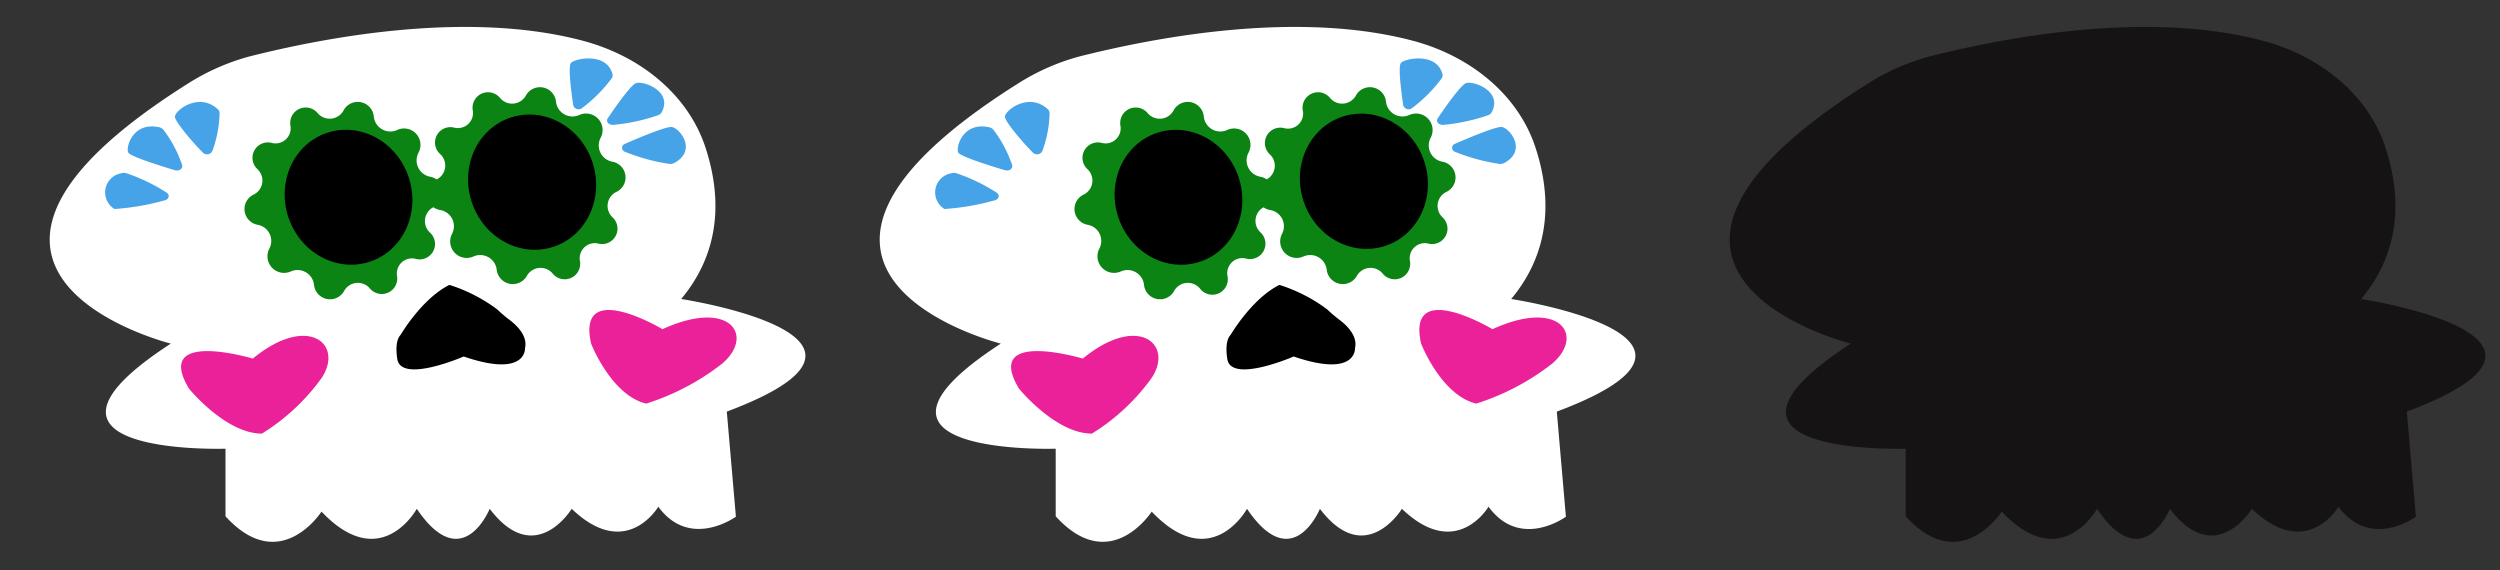 <svg xmlns="http://www.w3.org/2000/svg" width="250" height="57" viewBox="0 0 250 57"><rect x="0" y="0" width="250" height="57" fill="#333333" stroke="none"/><defs><style>.cls-1{fill:#fff;}.cls-2{fill:#0b8414;}.cls-3{fill:#ea2199;}.cls-4{fill:#46a3e8;}.cls-5{fill:#161315;}</style></defs><g id="Animated_items" data-name="Animated items"><g id="skeleton_female_2" data-name="skeleton female 2"><path class="cls-1" d="M17.08,34.36s-28.35-7.07,1.71-26A22.36,22.36,0,0,1,25,5.63C31.5,4,46.05.94,58,4c6.16,1.55,10.86,5.61,12.54,10.73,1.42,4.3,1.89,10-2.42,15.17,0,0,24.6,3.75,4.56,11.26l.91,10.51S69,55,65.83,50.67c0,0-3.19,5.46-8.66.21,0,0-3.65,6-8.2,0,0,0-2.73,6.75-7.29,0,0,0-3.58,6.56-9.53.28,0,0-4.14,6.47-9.6.47V44.87S-.23,45.62,17.08,34.36Z"/><path class="cls-2" d="M34.38,11h0a1.61,1.61,0,0,1,3,.65h0A1.66,1.66,0,0,0,39.72,13h0a1.64,1.64,0,0,1,2.13,2.27h0A1.66,1.66,0,0,0,43,17.67h0a1.6,1.6,0,0,1,.45,3h0A1.56,1.56,0,0,0,43,23.26h0a1.54,1.54,0,0,1-1.42,2.63h0a1.51,1.51,0,0,0-1.87,1.74h0A1.55,1.55,0,0,1,37,28.86h0a1.57,1.57,0,0,0-2.6.26h0a1.61,1.61,0,0,1-3-.65h0a1.66,1.66,0,0,0-2.33-1.32h0a1.66,1.66,0,0,1-2.14-2.28h0a1.64,1.64,0,0,0-1.16-2.39h0a1.6,1.6,0,0,1-.45-3h0a1.56,1.56,0,0,0,.43-2.56h0a1.54,1.54,0,0,1,1.42-2.63h0a1.51,1.51,0,0,0,1.87-1.74h0a1.55,1.55,0,0,1,2.73-1.23h0A1.58,1.58,0,0,0,34.38,11Z"/><path class="cls-2" d="M52.6,9.53h0a1.61,1.61,0,0,1,3,.65h0a1.66,1.66,0,0,0,2.33,1.32h0a1.65,1.65,0,0,1,2.14,2.27h0a1.65,1.65,0,0,0,1.17,2.4h0a1.6,1.6,0,0,1,.44,3h0a1.56,1.56,0,0,0-.43,2.56h0a1.54,1.54,0,0,1-1.41,2.63h0A1.51,1.51,0,0,0,58,26.13h0a1.55,1.55,0,0,1-2.73,1.23h0a1.57,1.57,0,0,0-2.6.26h0a1.62,1.62,0,0,1-3-.65h0a1.66,1.66,0,0,0-2.33-1.32h0a1.65,1.65,0,0,1-2.13-2.28h0A1.64,1.64,0,0,0,44,21h0a1.6,1.6,0,0,1-.45-3h0A1.56,1.56,0,0,0,44,15.39h0a1.54,1.54,0,0,1,1.41-2.63h0A1.51,1.51,0,0,0,47.27,11h0A1.55,1.55,0,0,1,50,9.79h0A1.57,1.57,0,0,0,52.6,9.53Z"/><path class="cls-3" d="M25.28,35.86s-10-3-6.38,3c0,0,3.65,4.5,7.29,4.5a20.87,20.87,0,0,0,6-5.6C34.39,34.36,30.75,31.36,25.28,35.86Z"/><path class="cls-3" d="M66.25,32.92s-8.63-5.16-7.14,1.44c0,0,2,5.16,5.51,6a24.14,24.14,0,0,0,7.6-4C75.51,33.55,73,29.83,66.25,32.92Z"/><path d="M40.06,33.49s2.11-3.62,4.88-5a16,16,0,0,1,4.78,2.45,14.19,14.19,0,0,0,1.17,1c.77.57,1.9,1.64,1.61,2.88,0,0,.19,3-6.13.83,0,0-6.16,2.68-6.63.31C39.74,35.93,39.39,34.18,40.06,33.49Z"/><ellipse cx="34.85" cy="19.73" rx="6.34" ry="6.79" transform="translate(-4.47 12.14) rotate(-18.6)"/><ellipse cx="53.07" cy="18.23" rx="6.34" ry="6.79" transform="matrix(0.95, -0.32, 0.32, 0.95, -3.04, 17.88)"/><path class="cls-4" d="M21.24,15.09a.59.59,0,0,1-1,.12c-1-1-2.73-3.05-2.75-3.53,0-.64,2.39-2.5,4.29-.76a.58.58,0,0,1,.18.42A11.68,11.68,0,0,1,21.24,15.09Z"/><path class="cls-4" d="M16.66,19.26c.36.25.24.68-.21.78a24.69,24.69,0,0,1-5,.86,1.94,1.94,0,0,1,.67-3.57.83.83,0,0,1,.54,0A18.11,18.11,0,0,1,16.66,19.26Z"/><path class="cls-4" d="M18.21,16.49c.11.37-.29.66-.73.53-1.48-.45-4.3-1.33-4.63-1.73s.35-3.17,3.09-2.56a.76.76,0,0,1,.43.28A12.43,12.43,0,0,1,18.21,16.49Z"/><path class="cls-4" d="M62.5,15.18a.42.42,0,0,1,0-.8c1.4-.61,4.09-1.74,4.67-1.68.77.08,2.62,2.33.24,3.61a.91.91,0,0,1-.54.07A19.39,19.39,0,0,1,62.5,15.18Z"/><path class="cls-4" d="M58.22,10.8a.56.56,0,0,1-.9-.29c-.19-1.3-.52-3.77-.24-4.2s3.58-1.17,4.17,1.11a.51.51,0,0,1-.1.44A14.73,14.73,0,0,1,58.22,10.8Z"/><path class="cls-4" d="M61.3,12.49c-.46,0-.74-.34-.52-.67.77-1.14,2.28-3.29,2.81-3.5.7-.28,3.73.78,2.57,2.92a.66.66,0,0,1-.4.3A19.16,19.16,0,0,1,61.3,12.49Z"/><path class="cls-1" d="M100.08,34.36s-28.35-7.07,1.71-26A22.36,22.36,0,0,1,108,5.63C114.5,4,129.05.94,141,4c6.16,1.55,10.86,5.61,12.54,10.73,1.42,4.3,1.89,10-2.42,15.17,0,0,24.6,3.75,4.56,11.26l.91,10.51s-4.55,3.35-7.74-1c0,0-3.19,5.46-8.66.21,0,0-3.65,6-8.2,0,0,0-2.73,6.75-7.29,0,0,0-3.58,6.56-9.53.28,0,0-4.14,6.47-9.6.47V44.87S82.77,45.62,100.08,34.36Z"/><path class="cls-2" d="M117.38,11h0a1.61,1.61,0,0,1,3,.65h0A1.66,1.66,0,0,0,122.72,13h0a1.64,1.64,0,0,1,2.13,2.27h0a1.66,1.66,0,0,0,1.17,2.4h0a1.6,1.6,0,0,1,.45,3h0a1.56,1.56,0,0,0-.43,2.56h0a1.54,1.54,0,0,1-1.42,2.63h0a1.51,1.51,0,0,0-1.87,1.74h0A1.55,1.55,0,0,1,120,28.86h0a1.57,1.57,0,0,0-2.6.26h0a1.61,1.61,0,0,1-3-.65h0a1.66,1.66,0,0,0-2.33-1.32h0a1.66,1.66,0,0,1-2.14-2.28h0a1.64,1.64,0,0,0-1.16-2.39h0a1.6,1.6,0,0,1-.45-3h0a1.56,1.56,0,0,0,.43-2.56h0a1.54,1.54,0,0,1,1.42-2.63h0a1.51,1.51,0,0,0,1.87-1.74h0a1.55,1.55,0,0,1,2.73-1.23h0A1.58,1.58,0,0,0,117.38,11Z"/><path class="cls-2" d="M135.6,9.53h0a1.61,1.61,0,0,1,3,.65h0a1.66,1.66,0,0,0,2.33,1.32h0a1.65,1.65,0,0,1,2.14,2.27h0a1.65,1.65,0,0,0,1.17,2.4h0a1.6,1.6,0,0,1,.44,3h0a1.56,1.56,0,0,0-.43,2.56h0a1.54,1.54,0,0,1-1.41,2.63h0A1.51,1.51,0,0,0,141,26.13h0a1.55,1.55,0,0,1-2.73,1.23h0a1.57,1.57,0,0,0-2.6.26h0a1.62,1.62,0,0,1-3-.65h0a1.66,1.66,0,0,0-2.33-1.32h0a1.65,1.65,0,0,1-2.13-2.28h0A1.64,1.64,0,0,0,127,21h0a1.6,1.6,0,0,1-.45-3h0a1.56,1.56,0,0,0,.44-2.56h0a1.54,1.54,0,0,1,1.41-2.63h0A1.51,1.51,0,0,0,130.27,11h0A1.55,1.55,0,0,1,133,9.79h0A1.57,1.57,0,0,0,135.6,9.53Z"/><path class="cls-3" d="M108.28,35.86s-10-3-6.38,3c0,0,3.65,4.5,7.29,4.5a20.87,20.87,0,0,0,6-5.6C117.39,34.36,113.75,31.36,108.28,35.86Z"/><path class="cls-3" d="M149.25,32.92s-8.63-5.16-7.14,1.44c0,0,2,5.16,5.51,6a24.14,24.14,0,0,0,7.6-4C158.51,33.55,156,29.83,149.25,32.92Z"/><path d="M123.06,33.49s2.11-3.62,4.88-5a16,16,0,0,1,4.78,2.45,14.19,14.19,0,0,0,1.17,1c.77.57,1.9,1.64,1.61,2.88,0,0,.19,3-6.13.83,0,0-6.16,2.68-6.63.31C122.74,35.93,122.39,34.18,123.06,33.49Z"/><ellipse cx="117.85" cy="19.73" rx="6.34" ry="6.79" transform="translate(-0.14 38.62) rotate(-18.6)"/><ellipse cx="136.07" cy="18.23" rx="6.34" ry="6.79" transform="matrix(0.95, -0.32, 0.32, 0.95, 1.29, 44.35)"/><path class="cls-4" d="M104.24,15.09a.59.59,0,0,1-1,.12c-1-1-2.73-3.05-2.75-3.53,0-.64,2.39-2.5,4.29-.76a.58.58,0,0,1,.18.42A11.68,11.68,0,0,1,104.24,15.09Z"/><path class="cls-4" d="M99.66,19.26c.36.25.24.68-.21.78a24.69,24.69,0,0,1-5,.86,1.94,1.94,0,0,1,.67-3.57.83.83,0,0,1,.54,0A18.11,18.11,0,0,1,99.66,19.26Z"/><path class="cls-4" d="M101.21,16.49c.11.37-.29.66-.73.53-1.48-.45-4.3-1.33-4.63-1.73s.35-3.17,3.09-2.56a.76.76,0,0,1,.43.28A12.43,12.43,0,0,1,101.21,16.49Z"/><path class="cls-4" d="M145.5,15.18a.42.42,0,0,1,0-.8c1.4-.61,4.09-1.74,4.67-1.68.77.08,2.62,2.33.24,3.61a.91.91,0,0,1-.54.07A19.39,19.39,0,0,1,145.5,15.18Z"/><path class="cls-4" d="M141.22,10.8a.56.56,0,0,1-.9-.29c-.19-1.3-.52-3.77-.24-4.2s3.58-1.17,4.17,1.11a.51.51,0,0,1-.1.44A14.73,14.73,0,0,1,141.22,10.8Z"/><path class="cls-4" d="M144.3,12.49c-.46,0-.74-.34-.52-.67.77-1.14,2.28-3.29,2.81-3.5.7-.28,3.73.78,2.57,2.92a.66.66,0,0,1-.4.3A19.16,19.16,0,0,1,144.3,12.49Z"/><path class="cls-5" d="M185.08,34.36s-28.35-7.07,1.71-26A22.36,22.36,0,0,1,193,5.63C199.5,4,214.05.94,226,4c6.16,1.55,10.86,5.61,12.54,10.73,1.42,4.3,1.89,10-2.42,15.17,0,0,24.6,3.75,4.56,11.26l.91,10.51s-4.55,3.35-7.74-1c0,0-3.19,5.46-8.66.21,0,0-3.65,6-8.2,0,0,0-2.73,6.75-7.29,0,0,0-3.58,6.56-9.53.28,0,0-4.14,6.47-9.6.47V44.87S167.77,45.62,185.08,34.36Z"/><path class="cls-5" d="M202.38,11h0a1.61,1.61,0,0,1,3,.65h0A1.66,1.66,0,0,0,207.72,13h0a1.64,1.64,0,0,1,2.13,2.27h0a1.66,1.66,0,0,0,1.17,2.4h0a1.6,1.6,0,0,1,.45,3h0a1.56,1.56,0,0,0-.43,2.56h0a1.54,1.54,0,0,1-1.42,2.63h0a1.51,1.51,0,0,0-1.87,1.74h0A1.55,1.55,0,0,1,205,28.86h0a1.57,1.57,0,0,0-2.6.26h0a1.61,1.61,0,0,1-3-.65h0a1.66,1.66,0,0,0-2.33-1.32h0a1.66,1.66,0,0,1-2.14-2.28h0a1.64,1.64,0,0,0-1.16-2.39h0a1.6,1.6,0,0,1-.45-3h0a1.56,1.56,0,0,0,.43-2.56h0a1.54,1.54,0,0,1,1.42-2.63h0a1.51,1.51,0,0,0,1.87-1.74h0a1.55,1.55,0,0,1,2.73-1.23h0A1.58,1.58,0,0,0,202.38,11Z"/><path class="cls-5" d="M220.6,9.53h0a1.61,1.61,0,0,1,3,.65h0a1.66,1.66,0,0,0,2.33,1.32h0a1.65,1.65,0,0,1,2.14,2.27h0a1.65,1.65,0,0,0,1.17,2.4h0a1.6,1.6,0,0,1,.44,3h0a1.56,1.56,0,0,0-.43,2.56h0a1.54,1.54,0,0,1-1.41,2.63h0A1.51,1.51,0,0,0,226,26.13h0a1.55,1.55,0,0,1-2.73,1.23h0a1.57,1.57,0,0,0-2.6.26h0a1.62,1.62,0,0,1-3-.65h0a1.66,1.66,0,0,0-2.33-1.32h0a1.65,1.65,0,0,1-2.13-2.28h0A1.64,1.64,0,0,0,212,21h0a1.6,1.6,0,0,1-.45-3h0a1.56,1.56,0,0,0,.44-2.56h0a1.54,1.54,0,0,1,1.41-2.63h0A1.51,1.51,0,0,0,215.27,11h0A1.55,1.55,0,0,1,218,9.79h0A1.57,1.57,0,0,0,220.6,9.53Z"/><path class="cls-5" d="M193.28,35.86s-10-3-6.38,3c0,0,3.65,4.5,7.29,4.5a20.87,20.87,0,0,0,6-5.6C202.39,34.36,198.75,31.36,193.28,35.86Z"/><path class="cls-5" d="M234.25,32.92s-8.63-5.16-7.14,1.44c0,0,2,5.16,5.51,6a24.14,24.14,0,0,0,7.6-4C243.51,33.55,241,29.83,234.25,32.92Z"/><path class="cls-5" d="M208.06,33.49s2.11-3.62,4.88-5a16,16,0,0,1,4.78,2.45,14.19,14.19,0,0,0,1.17,1c.77.57,1.9,1.64,1.61,2.88,0,0,.19,3-6.13.83,0,0-6.16,2.68-6.63.31C207.74,35.93,207.39,34.18,208.06,33.49Z"/><ellipse class="cls-5" cx="202.85" cy="19.73" rx="6.34" ry="6.79" transform="translate(4.3 65.73) rotate(-18.6)"/><ellipse class="cls-5" cx="221.07" cy="18.23" rx="6.34" ry="6.79" transform="matrix(0.95, -0.32, 0.32, 0.95, 5.73, 71.46)"/><path class="cls-5" d="M189.24,15.09a.59.59,0,0,1-1,.12c-.95-1-2.73-3.05-2.75-3.53,0-.64,2.39-2.5,4.29-.76a.58.58,0,0,1,.18.42A11.68,11.68,0,0,1,189.24,15.09Z"/><path class="cls-5" d="M184.66,19.26c.36.25.24.68-.21.78a24.69,24.69,0,0,1-5,.86,1.94,1.94,0,0,1,.67-3.57.83.83,0,0,1,.54,0A18.11,18.11,0,0,1,184.66,19.26Z"/><path class="cls-5" d="M186.21,16.49c.11.37-.29.66-.73.53-1.48-.45-4.3-1.33-4.63-1.73s.35-3.17,3.09-2.56a.76.76,0,0,1,.43.28A12.43,12.43,0,0,1,186.21,16.49Z"/><path class="cls-5" d="M230.5,15.18a.42.42,0,0,1,0-.8c1.4-.61,4.09-1.74,4.67-1.68.77.08,2.62,2.33.24,3.61a.91.91,0,0,1-.54.07A19.39,19.39,0,0,1,230.5,15.18Z"/><path class="cls-5" d="M226.22,10.8a.56.56,0,0,1-.9-.29c-.19-1.3-.52-3.77-.24-4.2s3.58-1.17,4.17,1.11a.51.51,0,0,1-.1.44A14.73,14.73,0,0,1,226.22,10.8Z"/><path class="cls-5" d="M229.3,12.49c-.46,0-.74-.34-.52-.67.77-1.14,2.28-3.29,2.81-3.5.7-.28,3.73.78,2.57,2.92a.66.66,0,0,1-.4.3A19.16,19.16,0,0,1,229.3,12.49Z"/></g></g></svg>